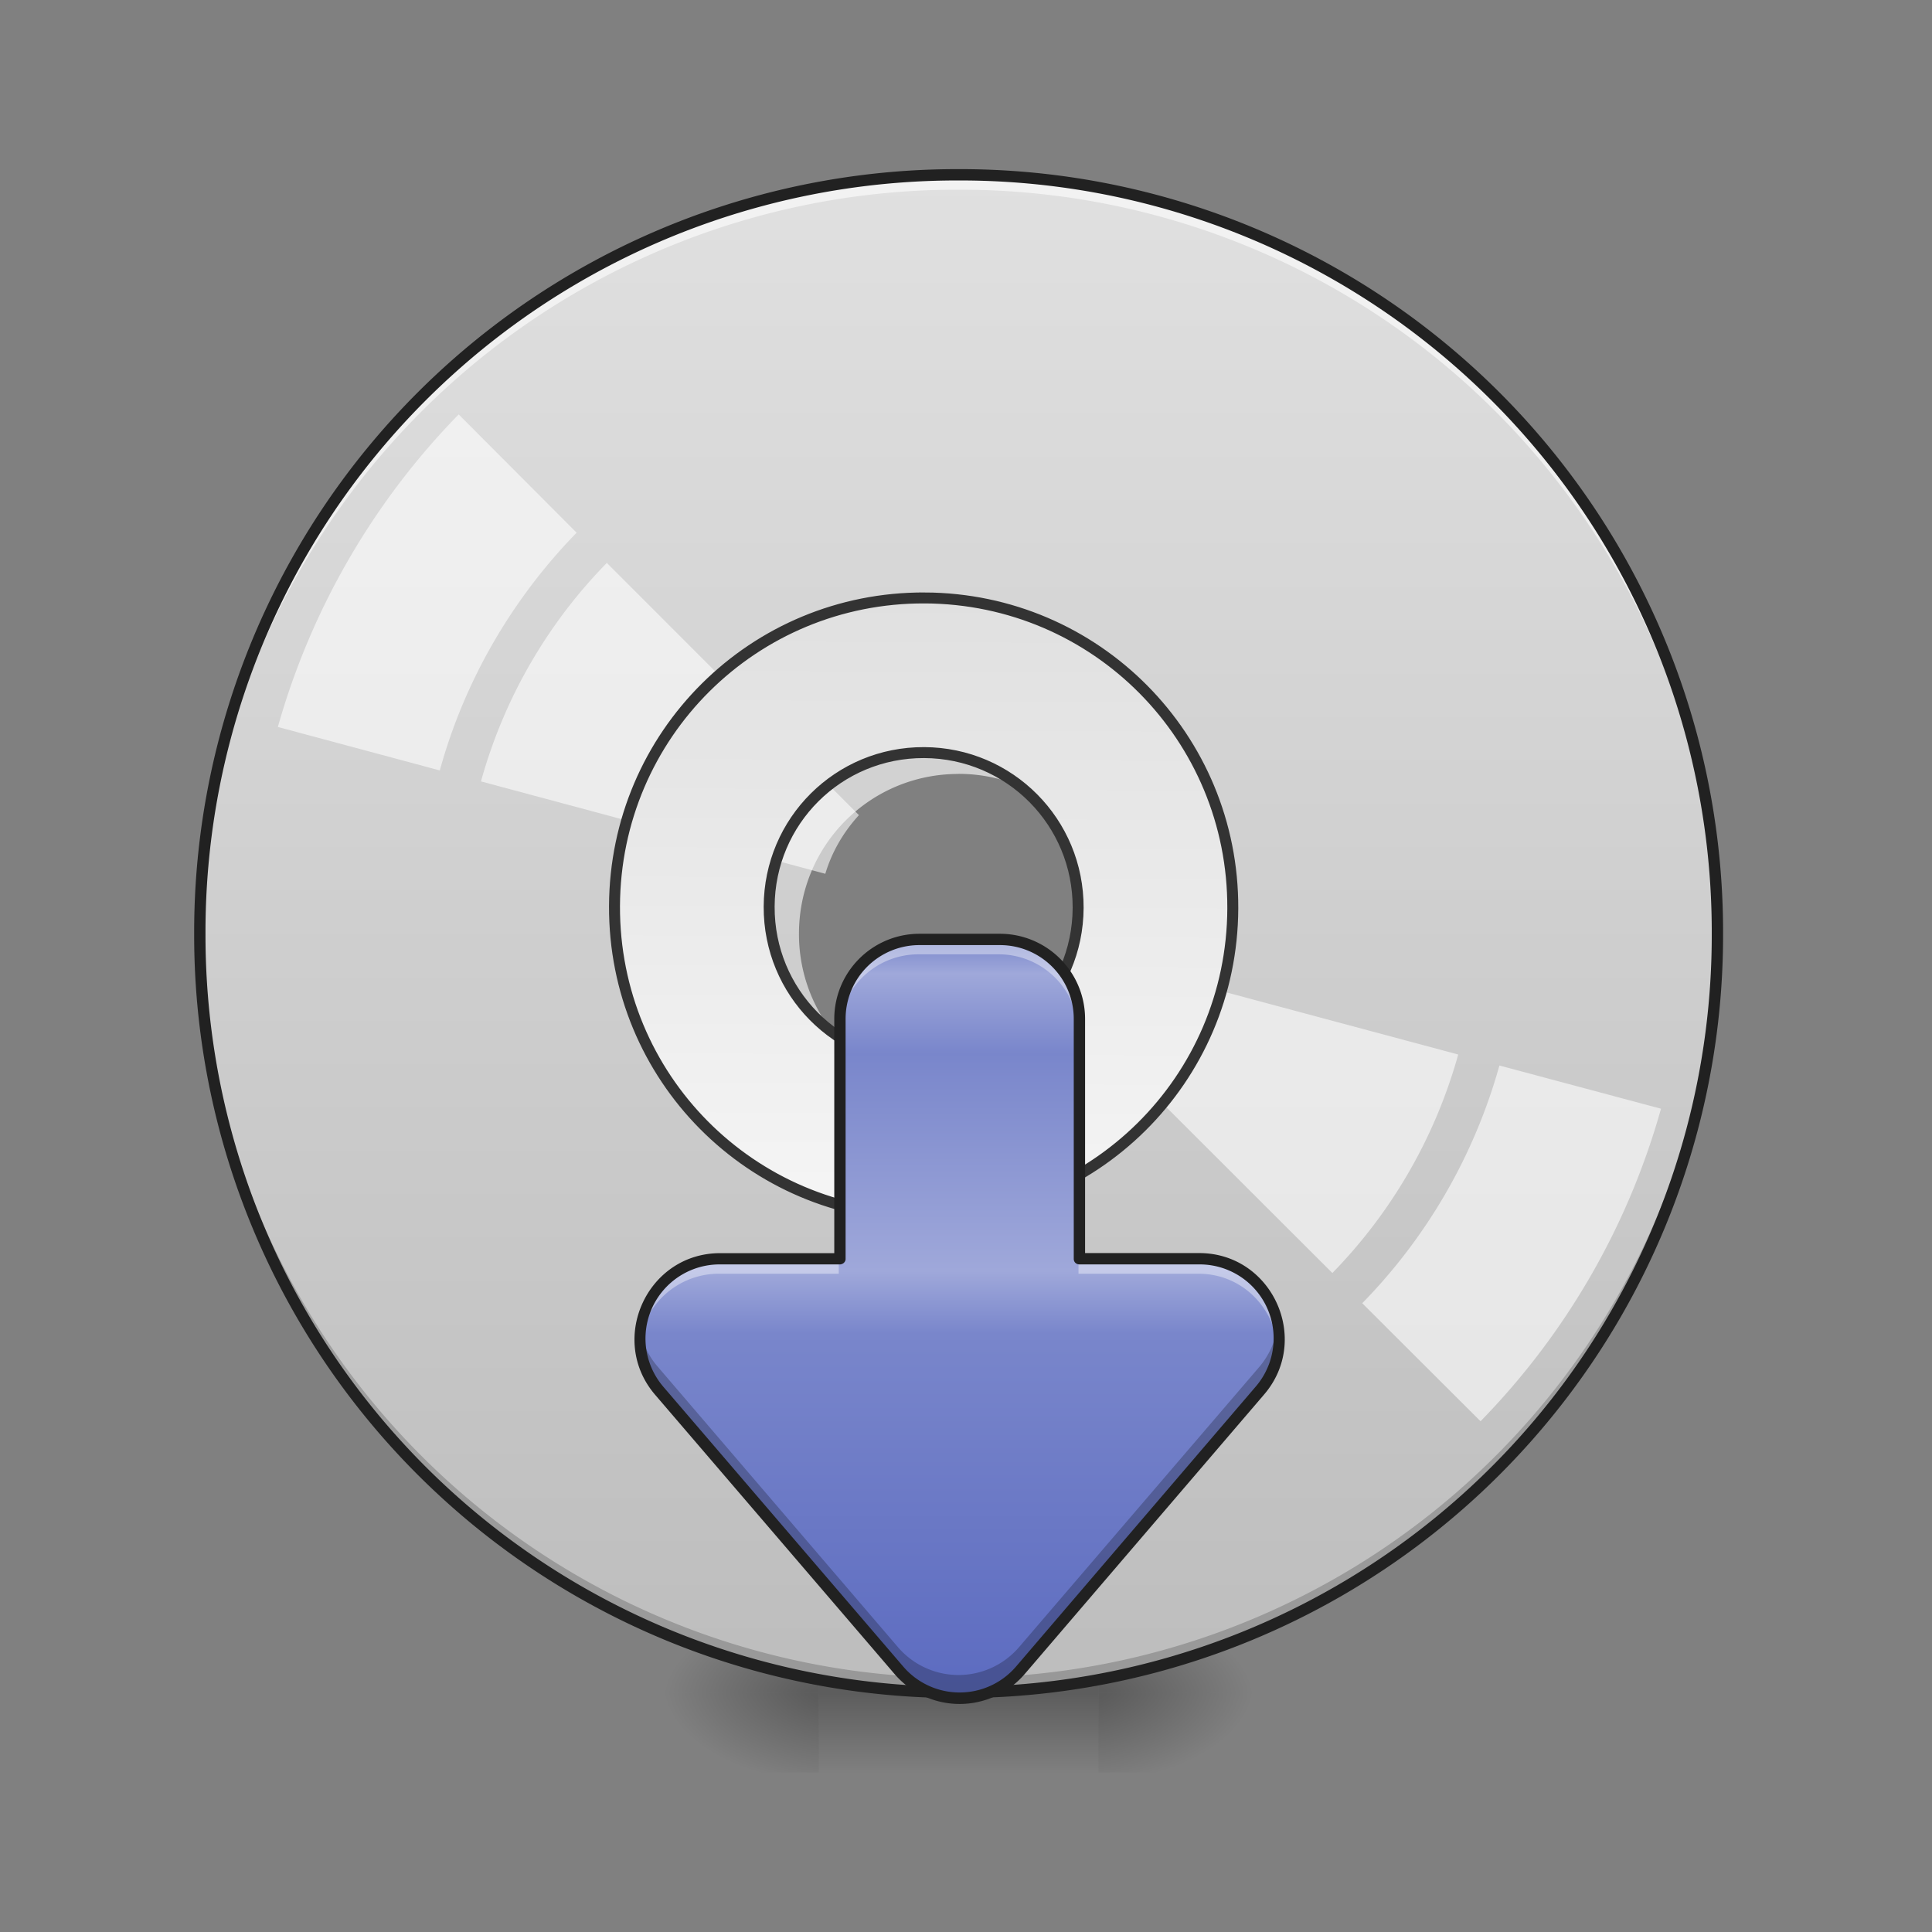 <svg xmlns="http://www.w3.org/2000/svg" width="22pt" height="22pt" viewBox="0 0 22 22"><rect x="0" y="0" width="22" height="22" fill="#808080" stroke="none"/><defs><radialGradient id="a" gradientUnits="userSpaceOnUse" cx="450.909" cy="189.579" fx="450.909" fy="189.579" r="21.167" gradientTransform="matrix(0 -.054 -.097 0 30.61 43.722)"><stop offset="0" stop-opacity=".314"/><stop offset=".222" stop-opacity=".275"/><stop offset="1" stop-opacity="0"/></radialGradient><radialGradient id="b" gradientUnits="userSpaceOnUse" cx="450.909" cy="189.579" fx="450.909" fy="189.579" r="21.167" gradientTransform="matrix(0 .054 .097 0 -8.78 -5.175)"><stop offset="0" stop-opacity=".314"/><stop offset=".222" stop-opacity=".275"/><stop offset="1" stop-opacity="0"/></radialGradient><radialGradient id="c" gradientUnits="userSpaceOnUse" cx="450.909" cy="189.579" fx="450.909" fy="189.579" r="21.167" gradientTransform="matrix(0 -.054 .097 0 -8.78 43.722)"><stop offset="0" stop-opacity=".314"/><stop offset=".222" stop-opacity=".275"/><stop offset="1" stop-opacity="0"/></radialGradient><radialGradient id="d" gradientUnits="userSpaceOnUse" cx="450.909" cy="189.579" fx="450.909" fy="189.579" r="21.167" gradientTransform="matrix(0 .054 -.097 0 30.61 -5.175)"><stop offset="0" stop-opacity=".314"/><stop offset=".222" stop-opacity=".275"/><stop offset="1" stop-opacity="0"/></radialGradient><linearGradient id="e" gradientUnits="userSpaceOnUse" x1="255.323" y1="233.5" x2="255.323" y2="254.667" gradientTransform="matrix(.009 0 0 .043 8.57 9.24)"><stop offset="0" stop-opacity=".275"/><stop offset="1" stop-opacity="0"/></linearGradient><linearGradient id="f" gradientUnits="userSpaceOnUse" x1="254" y1="-168.667" x2="254" y2="233.5" gradientTransform="matrix(.043 0 0 .043 0 9.24)"><stop offset="0" stop-color="#e0e0e0"/><stop offset="1" stop-color="#bdbdbd"/></linearGradient><linearGradient id="g" gradientUnits="userSpaceOnUse" x1="254" y1="117.083" x2="254" y2="-52.25" gradientTransform="matrix(3.78 0 0 3.78 0 812.598)"><stop offset="0" stop-color="#f5f5f5"/><stop offset="1" stop-color="#e0e0e0"/></linearGradient><linearGradient id="h" gradientUnits="userSpaceOnUse" x1="359.833" y1="233.5" x2="359.833" y2="32.417" gradientTransform="matrix(.043 0 0 .043 -4.548 9.304)"><stop offset="0" stop-color="#5c6bc0"/><stop offset=".481" stop-color="#7986cb"/><stop offset=".563" stop-color="#9fa8da"/><stop offset=".85" stop-color="#7986cb"/><stop offset=".955" stop-color="#9fa8da"/><stop offset="1" stop-color="#7986cb"/></linearGradient></defs><path d="M12.508 19.273h1.816v-.91h-1.816zm0 0" fill="url(#a)"/><path d="M9.324 19.273h-1.82v.91h1.82zm0 0" fill="url(#b)"/><path d="M9.324 19.273h-1.82v-.91h1.82zm0 0" fill="url(#c)"/><path d="M12.508 19.273h1.816v.91h-1.816zm0 0" fill="url(#d)"/><path d="M9.324 19.047h3.184v1.137H9.324zm0 0" fill="url(#e)"/><path d="M10.914 1.992a8.621 8.621 0 0 0-8.64 8.64 8.624 8.624 0 0 0 8.64 8.641c4.79 0 8.64-3.855 8.64-8.64 0-4.79-3.85-8.64-8.64-8.64zm0 6.82c1.008 0 1.82.813 1.82 1.82 0 1.009-.812 1.821-1.82 1.821a1.814 1.814 0 0 1-1.816-1.82c0-1.008.808-1.82 1.816-1.82zm0 0" fill="url(#f)"/><path d="M10.914 19.273a8.624 8.624 0 0 1-8.64-8.64v-.086a8.624 8.624 0 0 0 8.64 8.558 8.62 8.62 0 0 0 8.64-8.558v.086a8.621 8.621 0 0 1-8.64 8.64zm0 0" fill-opacity=".196"/><path d="M10.914 1.992a8.621 8.621 0 0 0-8.64 8.64v.087a8.624 8.624 0 0 1 8.64-8.559 8.62 8.62 0 0 1 8.64 8.559v-.086c0-4.79-3.85-8.64-8.64-8.64zm0 0" fill="#fff" fill-opacity=".588"/><path d="M5.223 4.719a8.336 8.336 0 0 0-2.059 3.559l1.844.495c.281-1.02.82-1.949 1.558-2.707zM6.91 6.41a5.742 5.742 0 0 0-1.433 2.488L9.398 9.95c.075-.25.207-.476.383-.668zm5.774 4.547a1.791 1.791 0 0 1-.387.668l2.875 2.871a5.781 5.781 0 0 0 1.433-2.488zm4.39 1.176a6.282 6.282 0 0 1-1.562 2.707l1.347 1.344a8.292 8.292 0 0 0 2.055-3.559zm0 0" fill="#fff" fill-opacity=".588"/><path d="M10.914 1.926a8.686 8.686 0 0 0-8.703 8.707 8.686 8.686 0 0 0 8.703 8.703 8.686 8.686 0 0 0 8.707-8.703 8.687 8.687 0 0 0-8.707-8.707zm0 .129a8.557 8.557 0 0 1 8.578 8.578 8.556 8.556 0 0 1-8.578 8.574 8.556 8.556 0 0 1-8.574-8.574 8.556 8.556 0 0 1 8.574-8.578zm0 0" fill="#212121"/><path d="M959.908 614.974c-177.277 0-319.855 142.92-319.855 320.198 0 177.277 142.578 319.855 319.855 319.855 177.278 0 320.199-142.578 320.199-319.855 0-177.277-142.921-320.198-320.199-320.198zm0 160.099c88.639 0 160.1 71.46 160.1 160.099s-71.461 160.1-160.1 160.1c-88.638 0-159.755-71.461-159.755-160.1s71.117-160.1 159.755-160.1zm0 0" transform="rotate(.24) scale(.011)" fill="url(#g)" stroke-width="11.339" stroke-linecap="round" stroke="#333"/><path d="M10.46 10.695a.909.909 0 0 0-.91.91v2.73H8.188c-.777 0-1.199.911-.69 1.5l2.726 3.185a.908.908 0 0 0 1.382 0l2.73-3.184a.91.91 0 0 0-.69-1.5H12.28v-2.73a.909.909 0 0 0-.91-.91zm0 0" fill="url(#h)"/><path d="M10.46 10.695a.909.909 0 0 0-.91.91v.172c0-.504.407-.91.91-.91h.911c.504 0 .91.406.91.91v-.172a.909.909 0 0 0-.91-.91zm-2.273 3.64c-.578 0-.957.5-.91 1a.912.912 0 0 1 .91-.831h1.364v-.168zm4.094 0v.169h1.364c.507 0 .863.394.906.832.047-.5-.332-1-.906-1zm0 0" fill="#fff" fill-opacity=".392"/><path d="M7.285 15.117a.885.885 0 0 0 .211.719l2.727 3.184a.908.908 0 0 0 1.382 0l2.73-3.184a.9.9 0 0 0 .212-.719.928.928 0 0 1-.211.453l-2.73 3.184a.908.908 0 0 1-1.383 0L7.496 15.57a.864.864 0 0 1-.21-.453zm0 0" fill-opacity=".235"/><path d="M10.473 10.633a.97.97 0 0 0-.973.972v2.665H8.2c-.829 0-1.278.98-.743 1.609l2.73 3.184a.976.976 0 0 0 1.481 0l2.727-3.184c.539-.629.09-1.61-.739-1.61h-1.3v-2.664a.97.97 0 0 0-.973-.972zm0 .129h.91a.84.84 0 0 1 .844.843v2.73c0 .036.027.063.066.063h1.363a.842.842 0 0 1 .64 1.395l-2.726 3.184a.846.846 0 0 1-1.285 0l-2.73-3.184a.844.844 0 0 1 .644-1.395h1.364c.035 0 .066-.027.066-.062v-2.73a.84.84 0 0 1 .844-.844zm0 0" fill="#212121"/></svg>